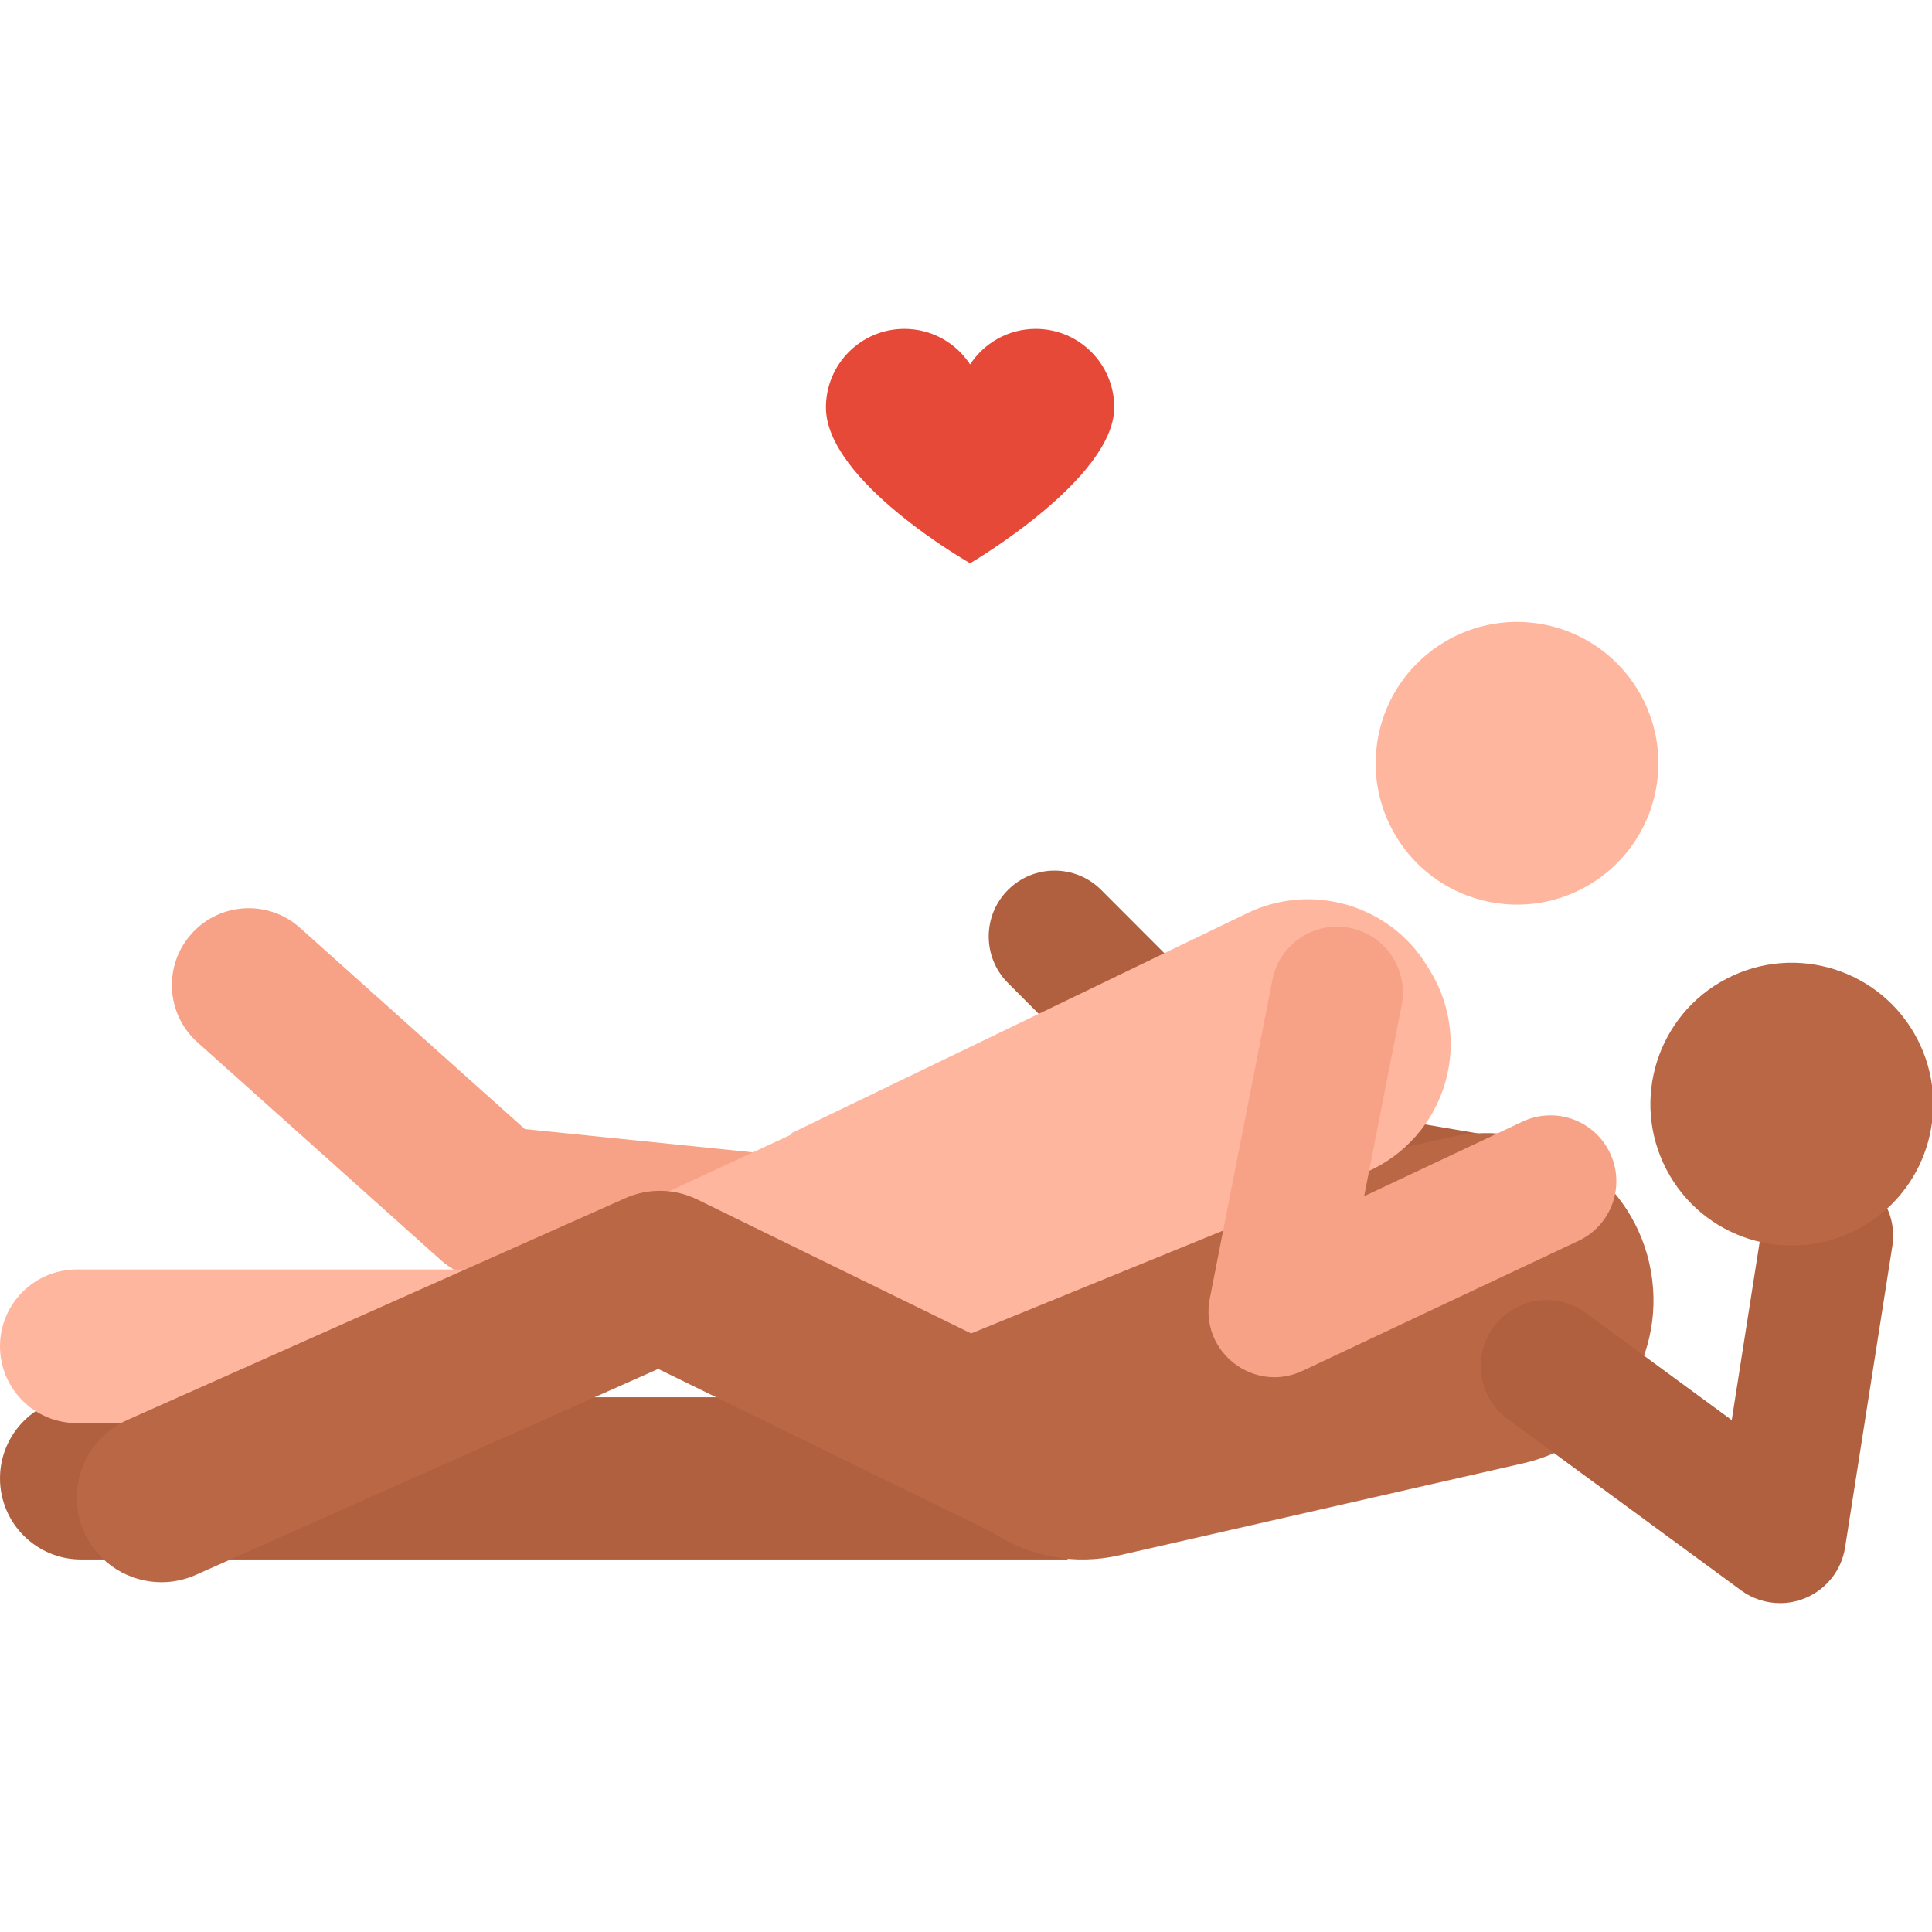<svg id="Layer_1" enable-background="new 0 0 513.358 513.358" height="512" viewBox="0 0 513.358 513.358" width="512" xmlns="http://www.w3.org/2000/svg"><g><path d="m21.551 371.27c-11.902 0-21.551 9.649-21.551 21.551 0 11.902 9.649 21.551 21.551 21.551h262.139v-43.102z" fill="#b05f3f"/><g><path d="m402.792 338.401-64.307-10.986c-3.577-.611-6.875-2.319-9.438-4.887l-61.218-61.331c-6.828-6.84-6.818-17.92.023-24.749 6.84-6.828 17.92-6.818 24.749.023l57.278 57.383 58.809 10.047c9.527 1.627 15.93 10.67 14.303 20.197-1.618 9.461-10.607 15.941-20.199 14.303z" fill="#b05f3f"/></g><path d="m275.211 87.391c-7.302 0-13.719 3.759-17.445 9.441-3.726-5.682-10.143-9.441-17.445-9.441-11.52 0-20.858 9.339-20.858 20.858 0 19.645 38.303 41.417 38.303 41.417s38.303-22.406 38.303-41.417c0-11.52-9.338-20.858-20.858-20.858z" fill="#e64937"/><path d="m438.241 335.634c-5.448-23.915-29.251-38.886-53.166-33.438l-162.31 36.718 22.272 41.438c5.363 23.543 28.796 38.282 52.34 32.919l107.425-24.47c23.915-5.448 38.886-29.251 33.439-53.167z" fill="#ba6746"/><g><path d="m472.981 425.968c-3.669 0-7.306-1.153-10.356-3.392l-62.012-45.515c-7.791-5.719-9.472-16.671-3.753-24.462 5.718-7.792 16.671-9.472 24.462-3.753l38.822 28.495 8.104-51.695c1.497-9.548 10.452-16.077 19.999-14.579 9.548 1.497 16.076 10.451 14.579 19.999l-12.558 80.113c-.946 6.035-4.971 11.14-10.619 13.469-2.148.885-4.414 1.32-6.668 1.32z" fill="#b05f3f"/></g><ellipse cx="475.8" cy="293.528" fill="#ba6746" rx="37.552" ry="37.552" transform="matrix(.888 -.461 .461 .888 -81.718 252.075)"/><g id="XMLID_1905_"><path d="m236.167 350.807c-.692 0-1.391-.035-2.094-.107l-105.353-10.737c-4.291-.438-8.333-2.222-11.546-5.098l-64.7-57.909c-8.402-7.52-9.117-20.427-1.597-28.829s20.427-9.117 28.829-1.597l59.756 53.483 98.751 10.064c11.217 1.143 19.384 11.164 18.241 22.381-1.072 10.514-9.942 18.349-20.287 18.349z" fill="#f7a286"/></g><g id="XMLID_1903_"><g><path d="m137.527 378.141h-117.111c-11.275 0-20.416-9.141-20.416-20.416s9.141-20.416 20.416-20.416h112.604l100.678-46.729c10.229-4.746 22.367-.304 27.114 9.923 4.747 10.228.304 22.367-9.923 27.114l-104.767 48.626c-2.693 1.25-5.626 1.898-8.595 1.898z" fill="#ffb69e"/></g></g><g><path d="m380.032 258.003-.777-1.272c-9.952-16.298-30.64-22.392-47.838-14.092l-121.081 58.437 6.132 34.37 39.945 19.535 104.889-42.824c10.39-3.871 18.508-12.183 22.132-22.662 3.624-10.478 2.376-22.028-3.402-31.492z" fill="#ffb69e"/></g><ellipse cx="402.935" cy="202.814" fill="#ffb69e" rx="37.552" ry="37.552" transform="matrix(.19 -.982 .982 .19 127.37 559.961)"/><g><path d="m321.457 345.058 16.638-84.708c1.863-9.484 11.06-15.66 20.544-13.799 9.484 1.863 15.662 11.061 13.799 20.544l-9.969 50.757 42.057-19.816c8.742-4.121 19.17-.372 23.29 8.372 4.12 8.743.372 19.17-8.372 23.29l-73.356 34.563c-12.856 6.059-27.412-5.046-24.631-19.203z" fill="#f7a286"/></g><g><path d="m42.894 420.415c-8.615 0-16.835-4.975-20.566-13.352-5.056-11.352.048-24.652 11.399-29.708l132.46-58.996c6.083-2.71 13.055-2.585 19.039.341l105.069 51.383c11.163 5.459 15.787 18.934 10.328 30.097s-18.934 15.788-30.097 10.328l-95.629-46.767-122.861 54.72c-2.975 1.327-6.084 1.954-9.142 1.954z" fill="#ba6746"/></g></g></svg>